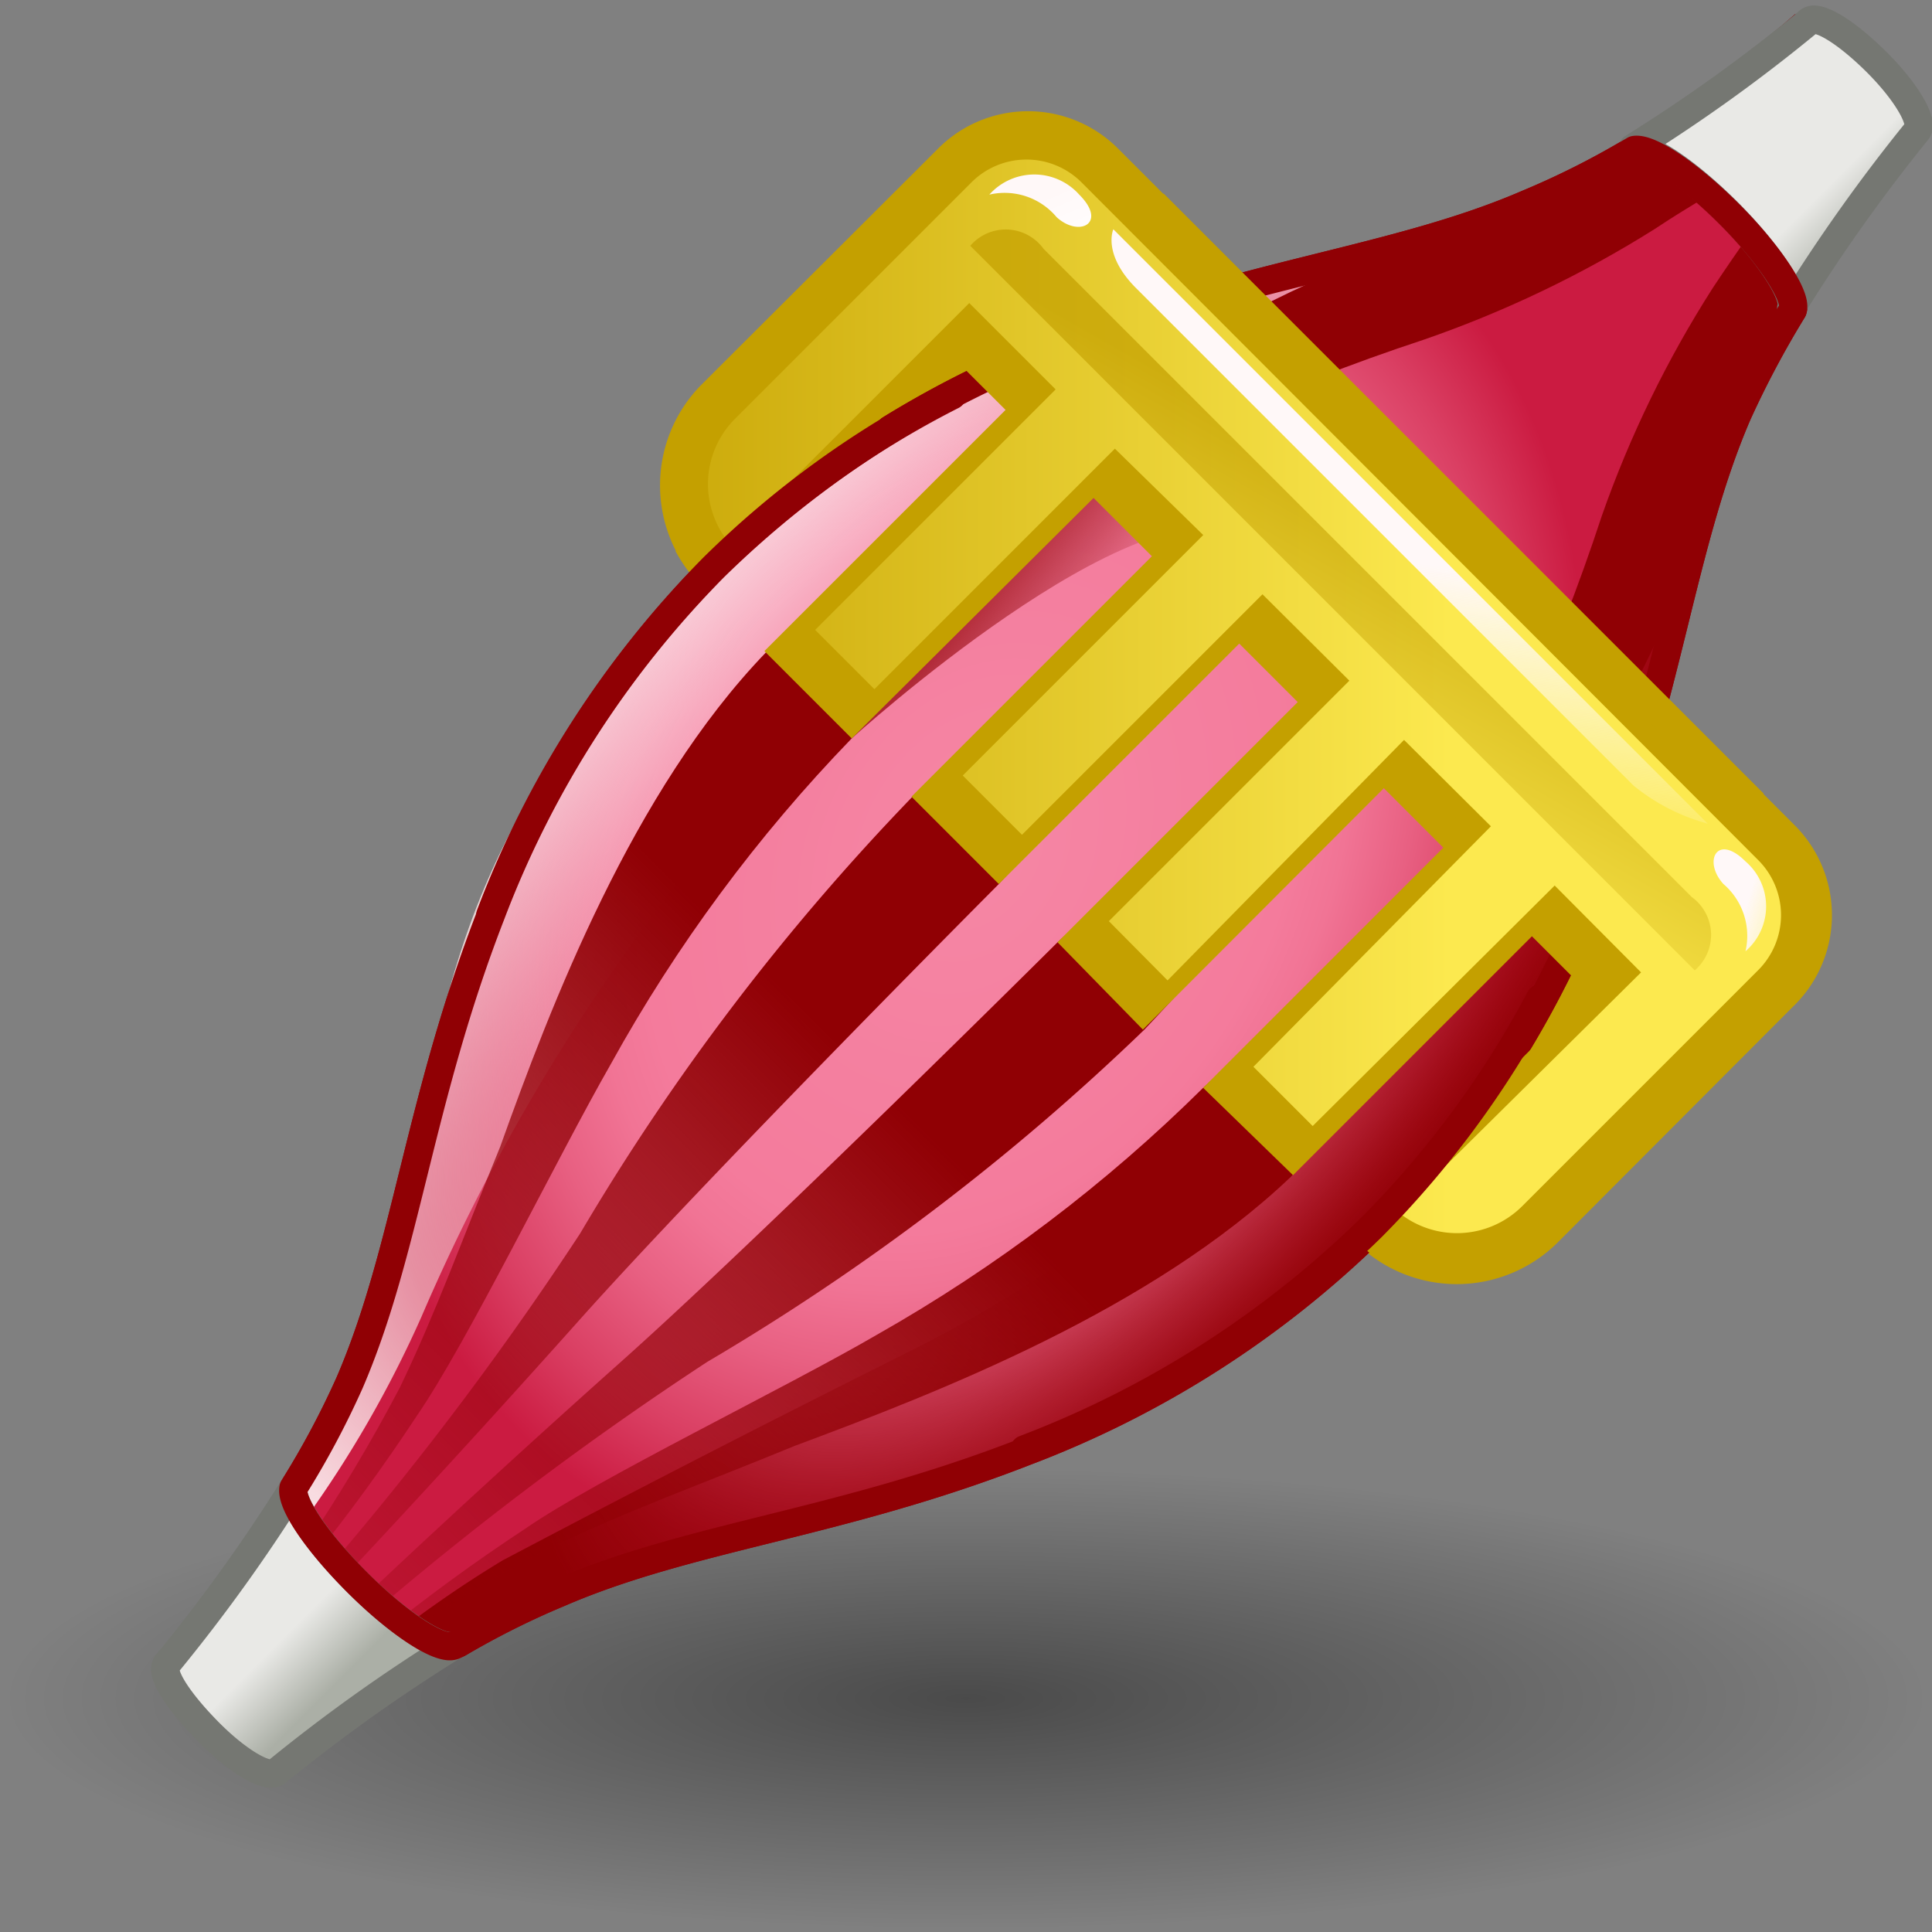 <?xml version="1.0" encoding="UTF-8" standalone="no"?>
<svg
   viewBox="0 0 48 48"
   version="1.1"
   id="svg1228"
   sodipodi:docname="13-FibreGroom.svg"
   inkscape:version="1.1 (c68e22c387, 2021-05-23)"
   xmlns:inkscape="http://www.inkscape.org/namespaces/inkscape"
   xmlns:sodipodi="http://sodipodi.sourceforge.net/DTD/sodipodi-0.dtd"
   xmlns:xlink="http://www.w3.org/1999/xlink"
   xmlns="http://www.w3.org/2000/svg"
   xmlns:svg="http://www.w3.org/2000/svg">
  <rect x="0" y="0" width="48" height="48" fill="#808080" stroke="none"/>
  <sodipodi:namedview
     id="namedview1230"
     pagecolor="#ffffff"
     bordercolor="#666666"
     borderopacity="1.0"
     inkscape:pageshadow="2"
     inkscape:pageopacity="0.0"
     inkscape:pagecheckerboard="0"
     showgrid="false"
     inkscape:snap-global="false"
     inkscape:zoom="19.253928"
     inkscape:cx="23.969135"
     inkscape:cy="23.709447"
     inkscape:window-width="2880"
     inkscape:window-height="1557"
     inkscape:window-x="-8"
     inkscape:window-y="-8"
     inkscape:window-maximized="1"
     inkscape:current-layer="svg1228" />
  <defs
     id="defs1130">
    <linearGradient
       inkscape:collect="always"
       id="linearGradient1334">
      <stop
         style="stop-color:#000000;stop-opacity:1;"
         offset="0"
         id="stop1330" />
      <stop
         style="stop-color:#000000;stop-opacity:0;"
         offset="1"
         id="stop1332" />
    </linearGradient>
    <style
       id="style1028">.cls-1,.cls-11,.cls-9{fill:none;}.cls-2{fill:url(#radial-gradient);}.cls-3{fill:#c4a000;}.cls-4{fill:url(#radial-gradient-2);}.cls-5{fill:url(#radial-gradient-3);}.cls-6{fill:url(#radial-gradient-4);}.cls-7{fill:#900004;}.cls-8{fill:url(#linear-gradient);}.cls-9{stroke:#757772;}.cls-11,.cls-9{stroke-linecap:round;stroke-linejoin:round;stroke-width:0.7px;}.cls-10{fill:url(#linear-gradient-2);}.cls-11{stroke:#900004;}.cls-12{clip-path:url(#clip-path);}.cls-13{fill:url(#radial-gradient-5);}.cls-14{fill:url(#linear-gradient-3);}.cls-15{fill:url(#linear-gradient-4);}.cls-16{fill:url(#linear-gradient-5);}.cls-17{fill:url(#linear-gradient-6);}.cls-18{fill:url(#radial-gradient-6);}.cls-19{fill:url(#radial-gradient-7);}.cls-20{fill:url(#linear-gradient-7);}.cls-21{fill:url(#linear-gradient-8);}.cls-22{fill:url(#linear-gradient-9);}.cls-23{fill:url(#linear-gradient-10);}.cls-24,.cls-29{opacity:0.72;}.cls-24{fill:url(#linear-gradient-13);}.cls-25{fill:url(#linear-gradient-14);}.cls-26{fill:url(#linear-gradient-15);}.cls-27{fill:url(#linear-gradient-16);}.cls-28{fill:url(#linear-gradient-17);}.cls-29{fill:url(#linear-gradient-21);}</style>
    <radialGradient
       id="radial-gradient"
       cx="-128.75"
       cy="57.13"
       r="14.24"
       gradientTransform="matrix(1.32,0,0,0.35,188.76,21.02)"
       gradientUnits="userSpaceOnUse">
      <stop
         offset="0.21"
         stop-color="#212121"
         stop-opacity="0.3"
         id="stop1030" />
      <stop
         offset="0.97"
         stop-color="#212121"
         stop-opacity="0"
         id="stop1032" />
    </radialGradient>
    <radialGradient
       id="radial-gradient-2"
       cx="-209.11"
       cy="290.11"
       r="14.85"
       gradientTransform="matrix(0.599,-1.098,0.823,0.449,-89.259,-338.739)"
       gradientUnits="userSpaceOnUse">
      <stop
         offset="0"
         stop-color="#f587a5"
         id="stop1035" />
      <stop
         offset="0.61"
         stop-color="#600"
         id="stop1037" />
      <stop
         offset="0.67"
         stop-color="#6d0205"
         id="stop1039" />
      <stop
         offset="0.77"
         stop-color="#810712"
         id="stop1041" />
      <stop
         offset="0.88"
         stop-color="#a21027"
         id="stop1043" />
      <stop
         offset="1"
         stop-color="#cb1b41"
         id="stop1045" />
    </radialGradient>
    <radialGradient
       id="radial-gradient-3"
       cx="23.13"
       cy="21.02"
       r="21.07"
       gradientTransform="matrix(0.887,-0.877,0.359,0.364,-3.163,32.602)"
       gradientUnits="userSpaceOnUse">
      <stop
         offset="0.41"
         stop-color="#a40000"
         stop-opacity="0"
         id="stop1048" />
      <stop
         offset="1"
         stop-color="#fff8f8"
         id="stop1050" />
    </radialGradient>
    <radialGradient
       id="radial-gradient-4"
       cx="25.91"
       cy="24.36"
       r="16.72"
       gradientTransform="matrix(0.818,-0.942,0.386,0.335,-2.24,40.374)"
       gradientUnits="userSpaceOnUse">
      <stop
         offset="0.41"
         stop-color="#900004"
         stop-opacity="0"
         id="stop1053" />
      <stop
         offset="1"
         stop-color="#900004"
         id="stop1055" />
    </radialGradient>
    <linearGradient
       id="linear-gradient"
       x1="-230.71"
       y1="293.47"
       x2="-230.71"
       y2="290.62"
       gradientTransform="translate(-33.01 -329.32) rotate(-45)"
       gradientUnits="userSpaceOnUse">
      <stop
         offset="0.36"
         stop-color="#abafa6"
         id="stop1058" />
      <stop
         offset="0.85"
         stop-color="#e9e9e6"
         id="stop1060" />
    </linearGradient>
    <linearGradient
       id="linear-gradient-2"
       x1="-645.63"
       y1="293.47"
       x2="-645.63"
       y2="290.62"
       gradientTransform="matrix(-0.886,0.886,0.886,0.886,-781.845,316.151)"
       xlink:href="#linear-gradient" />
    <clipPath
       id="clip-path">
      <path
         class="cls-1"
         d="M18.9,18.21s6.42-5.78,12.25,0,.32,12.67.32,12.67L13.84,49,1,37.83l15.82-21.7Z"
         id="path1064" />
    </clipPath>
    <radialGradient
       id="radial-gradient-5"
       cx="-209.11"
       cy="290.11"
       r="14.85"
       gradientTransform="matrix(0.599,-1.098,0.823,0.449,-89.259,-338.739)"
       gradientUnits="userSpaceOnUse">
      <stop
         offset="0"
         stop-color="#f587a5"
         id="stop1067" />
      <stop
         offset="0.54"
         stop-color="#f47b9c"
         id="stop1069" />
      <stop
         offset="0.62"
         stop-color="#f17495"
         id="stop1071" />
      <stop
         offset="0.73"
         stop-color="#e86082"
         id="stop1073" />
      <stop
         offset="0.87"
         stop-color="#da3f63"
         id="stop1075" />
      <stop
         offset="1"
         stop-color="#cb1b41"
         id="stop1077" />
    </radialGradient>
    <linearGradient
       id="linear-gradient-3"
       x1="4.68"
       y1="-1.33"
       x2="4.18"
       y2="-5.11"
       gradientTransform="translate(23.35 24.44) rotate(-45)"
       gradientUnits="userSpaceOnUse">
      <stop
         offset="0"
         stop-color="#900004"
         stop-opacity="0"
         id="stop1080" />
      <stop
         offset="1"
         stop-color="#900004"
         id="stop1082" />
    </linearGradient>
    <linearGradient
       id="linear-gradient-4"
       x1="4.68"
       y1="2.77"
       x2="4.18"
       y2="-1.01"
       xlink:href="#linear-gradient-3"
       gradientTransform="matrix(1.247,0,0,1.247,-5.034,-8.687)" />
    <linearGradient
       id="linear-gradient-5"
       x1="4.68"
       y1="6.87"
       x2="4.18"
       y2="3.1"
       xlink:href="#linear-gradient-3"
       gradientTransform="matrix(1.247,0,0,1.247,-5.034,-8.687)" />
    <linearGradient
       id="linear-gradient-6"
       x1="4.68"
       y1="10.98"
       x2="4.18"
       y2="7.2"
       xlink:href="#linear-gradient-3"
       gradientTransform="matrix(1.247,0,0,1.247,-5.034,-8.687)" />
    <radialGradient
       id="radial-gradient-6"
       cx="22.62"
       cy="21.02"
       r="20.71"
       gradientTransform="matrix(0.887,-0.877,0.359,0.364,-3.35,32.153)"
       gradientUnits="userSpaceOnUse">
      <stop
         offset="0.41"
         stop-color="#fff"
         stop-opacity="0"
         id="stop1088" />
      <stop
         offset="1"
         stop-color="#fff8f8"
         id="stop1090" />
    </radialGradient>
    <radialGradient
       id="radial-gradient-7"
       cx="25.91"
       cy="24.47"
       r="16.66"
       gradientTransform="matrix(0.818,-0.942,0.386,0.335,-2.277,40.474)"
       gradientUnits="userSpaceOnUse">
      <stop
         offset="0.41"
         stop-color="#900004"
         stop-opacity="0"
         id="stop1093" />
      <stop
         offset="1"
         stop-color="#900004"
         id="stop1095" />
    </radialGradient>
    <linearGradient
       id="linear-gradient-7"
       x1="3.54"
       y1="37.81"
       x2="17.7"
       y2="23.65"
       gradientTransform="matrix(1.247,0,0,1.247,-3.849,-6.142)"
       xlink:href="#linear-gradient-3" />
    <linearGradient
       id="linear-gradient-8"
       x1="-21.77"
       y1="2.56"
       x2="-2.86"
       y2="2.56"
       gradientTransform="matrix(0.948,-0.861,0.886,0.886,20.675,20.59)"
       xlink:href="#linear-gradient-3" />
    <linearGradient
       id="linear-gradient-9"
       x1="-20.92"
       y1="13.35"
       x2="-6.76"
       y2="-0.81"
       gradientTransform="matrix(0,-1.247,-1.247,0,23.869,21.575)"
       xlink:href="#linear-gradient-3" />
    <linearGradient
       id="linear-gradient-10"
       x1="-21.77"
       y1="-32.03"
       x2="-2.86"
       y2="-32.03"
       gradientTransform="matrix(0.861,-0.948,-0.886,-0.886,-2.863,-2.949)"
       xlink:href="#linear-gradient-3" />
    <linearGradient
       id="linear-gradient-13"
       x1="28.85"
       y1="21.8"
       x2="32.51"
       y2="15.39"
       gradientTransform="matrix(1.247,0,0,1.247,-5.695,-6.916)"
       gradientUnits="userSpaceOnUse">
      <stop
         offset="0"
         stop-color="#fce94f"
         id="stop1102" />
      <stop
         offset="1"
         stop-color="#c4a000"
         id="stop1104" />
      <stop
         offset="1"
         id="stop1106" />
    </linearGradient>
    <linearGradient
       id="linear-gradient-14"
       x1="25.79"
       y1="10.8"
       x2="25.24"
       y2="9.5"
       gradientTransform="translate(-0.53 1.42)"
       gradientUnits="userSpaceOnUse">
      <stop
         offset="0"
         stop-color="#fff"
         id="stop1109" />
      <stop
         offset="1"
         stop-color="#fff8f8"
         id="stop1111" />
    </linearGradient>
    <linearGradient
       id="linear-gradient-15"
       x1="41.07"
       y1="24.1"
       x2="39.36"
       y2="23.55"
       gradientTransform="translate(-0.53 1.42)"
       gradientUnits="userSpaceOnUse">
      <stop
         offset="0"
         stop-color="#fff"
         stop-opacity="0.08"
         id="stop1114" />
      <stop
         offset="1"
         stop-color="#fff8f8"
         id="stop1116" />
    </linearGradient>
    <linearGradient
       id="linear-gradient-16"
       x1="31.94"
       y1="23.22"
       x2="32.44"
       y2="18.21"
       xlink:href="#linear-gradient-15"
       gradientTransform="matrix(1.247,0,0,1.247,-5.034,-8.687)" />
    <linearGradient
       id="linear-gradient-17"
       x1="57.98"
       y1="4.45"
       x2="45.36"
       y2="17.07"
       gradientTransform="matrix(0.882,0.882,-0.882,0.882,-11.171,-37.776)"
       gradientUnits="userSpaceOnUse">
      <stop
         offset="0"
         stop-color="#fce94f"
         id="stop1120" />
      <stop
         offset="1"
         stop-color="#c4a000"
         id="stop1122" />
    </linearGradient>
    <linearGradient
       id="linear-gradient-21"
       x1="28.66"
       y1="21.99"
       x2="32.32"
       y2="15.57"
       gradientTransform="matrix(1.247,0,0,1.247,-5.695,-6.916)"
       gradientUnits="userSpaceOnUse">
      <stop
         offset="0"
         stop-color="#fce94f"
         id="stop1125" />
      <stop
         offset="1"
         stop-color="#c4a000"
         id="stop1127" />
    </linearGradient>
    <radialGradient
       inkscape:collect="always"
       xlink:href="#linearGradient1334"
       id="radialGradient1336"
       cx="18.7"
       cy="40.77"
       fx="18.7"
       fy="40.77"
       r="18.08"
       gradientTransform="matrix(1,0,0,0.263,0,30.059)"
       gradientUnits="userSpaceOnUse" />
    <linearGradient
       inkscape:collect="always"
       xlink:href="#linear-gradient"
       id="linearGradient1518"
       gradientUnits="userSpaceOnUse"
       gradientTransform="matrix(0.882,-0.882,0.882,0.882,-46.211,-419.484)"
       x1="-230.71"
       y1="293.47"
       x2="-230.71"
       y2="290.62" />
    <linearGradient
       inkscape:collect="always"
       xlink:href="#linear-gradient"
       id="linearGradient1520"
       gradientTransform="matrix(-0.886,0.886,0.886,0.886,-781.845,316.151)"
       x1="-645.63"
       y1="293.47"
       x2="-645.63"
       y2="290.62" />
    <linearGradient
       inkscape:collect="always"
       xlink:href="#linear-gradient-3"
       id="linearGradient1522"
       gradientUnits="userSpaceOnUse"
       gradientTransform="matrix(0.882,-0.882,0.882,0.882,24.093,21.8)"
       x1="4.68"
       y1="-1.33"
       x2="4.18"
       y2="-5.11" />
    <linearGradient
       inkscape:collect="always"
       xlink:href="#linear-gradient"
       id="linearGradient1524"
       gradientUnits="userSpaceOnUse"
       gradientTransform="matrix(0.882,-0.882,0.882,0.882,-46.211,-419.484)"
       x1="-230.71"
       y1="293.47"
       x2="-230.71"
       y2="290.62" />
    <linearGradient
       inkscape:collect="always"
       xlink:href="#linear-gradient-14"
       id="linearGradient1526"
       gradientUnits="userSpaceOnUse"
       gradientTransform="matrix(1.247,0,0,1.247,-5.695,-6.916)"
       x1="25.79"
       y1="10.8"
       x2="25.24"
       y2="9.5" />
    <linearGradient
       inkscape:collect="always"
       xlink:href="#linear-gradient-15"
       id="linearGradient1528"
       gradientUnits="userSpaceOnUse"
       gradientTransform="matrix(1.247,0,0,1.247,-5.695,-6.916)"
       x1="41.07"
       y1="24.1"
       x2="39.36"
       y2="23.55" />
    <linearGradient
       inkscape:collect="always"
       xlink:href="#linear-gradient-15"
       id="linearGradient1530"
       x1="31.94"
       y1="23.22"
       x2="32.44"
       y2="18.21"
       gradientTransform="matrix(1.247,0,0,1.247,-5.034,-8.687)" />
    <linearGradient
       inkscape:collect="always"
       xlink:href="#linear-gradient-15"
       id="linearGradient1532"
       gradientUnits="userSpaceOnUse"
       gradientTransform="matrix(1.247,0,0,1.247,-5.695,-6.916)"
       x1="41.07"
       y1="24.1"
       x2="39.36"
       y2="23.55" />
    <linearGradient
       inkscape:collect="always"
       xlink:href="#linear-gradient-14"
       id="linearGradient1534"
       gradientUnits="userSpaceOnUse"
       gradientTransform="matrix(1.247,0,0,1.247,-5.695,-6.916)"
       x1="25.79"
       y1="10.8"
       x2="25.24"
       y2="9.5" />
    <radialGradient
       inkscape:collect="always"
       xlink:href="#linearGradient1334"
       id="radialGradient2263"
       gradientUnits="userSpaceOnUse"
       gradientTransform="matrix(1,0,0,0.263,0,30.059)"
       cx="18.7"
       cy="40.77"
       fx="18.7"
       fy="40.77"
       r="18.08" />
  </defs>
  <g
     id="shadow"
     transform="matrix(1.322,0,0,1.202,-0.719,-6.819)"
     style="opacity:0.419;fill:url(#radialGradient1336);fill-opacity:1;stroke-width:0.793">
    <ellipse
       class="cls-2"
       cx="18.7"
       cy="40.77"
       rx="18.08"
       ry="4.75"
       id="ellipse1132"
       style="fill:url(#radialGradient2263);fill-opacity:1;stroke-width:0.793" />
  </g>
  <path
     class="cls-3"
     d="m 44.563,24.993 -5.875,5.888 a 3.555,3.555 0 0 1 -4.99,0 l -0.699,-0.699 5.975,-5.975 -0.349,-0.462 -6.037,5.988 -3.231,-3.231 5.975,-5.975 -0.449,-0.399 -5.975,5.975 -3.218,-3.218 5.975,-5.975 -0.399,-0.399 -5.925,5.988 -3.218,-3.218 5.975,-5.975 -0.399,-0.399 -5.975,5.975 -3.218,-3.218 5.975,-5.975 -0.399,-0.399 -5.975,5.975 -0.686,-0.711 a 3.555,3.555 0 0 1 0,-4.99 l 5.888,-5.875 a 3.156,3.156 0 0 1 4.466,0 L 44.563,20.478 a 3.156,3.156 0 0 1 0,4.516 z m -8.532,4.927 a 1.497,1.497 0 0 0 1.247,-0.449 l 5.888,-5.875 a 1.247,1.247 0 0 0 0,-1.672 L 26.326,5.035 a 1.173,1.173 0 0 0 -1.659,0 l -5.888,5.888 a 1.522,1.522 0 0 0 -0.437,1.247 l 5.738,-5.751 3.193,3.206 -5.975,5.975 0.424,0.424 5.975,-5.975 3.206,3.193 -6,6.025 0.412,0.424 6,-5.925 3.206,3.193 -5.975,5.975 0.412,0.424 5.925,-6.025 3.206,3.193 -5.975,5.975 0.424,0.424 6.087,-5.975 3.193,3.206 z"
     id="path1135"
     style="stroke-width:1" />
  <path
     class="cls-4"
     d="m 44.925,0.556 c 0.2,-0.2 0.961,0.249 1.709,0.998 0.748,0.748 1.247,1.522 0.998,1.721 a 36,36 0 0 0 -4.503,6.961 c -1.41,3.268 -1.696,6.985 -3.505,11.613 a 24.873,24.873 0 0 1 -5.538,8.632 24.948,24.948 0 0 1 -8.632,5.526 c -4.628,1.809 -8.345,2.108 -11.601,3.518 a 35.414,35.414 0 0 0 -6.973,4.491 v 0 C 6.679,44.216 5.918,43.779 5.17,43.031 4.421,42.282 3.923,41.509 4.172,41.309 A 36,36 0 0 0 8.688,34.349 C 10.097,31.081 10.397,27.363 12.193,22.735 a 24.749,24.749 0 0 1 5.538,-8.632 24.948,24.948 0 0 1 8.632,-5.526 c 4.628,-1.809 8.345,-2.108 11.601,-3.518 a 35.214,35.214 0 0 0 6.973,-4.503"
     id="path1137"
     style="fill:url(#radial-gradient-2);stroke-width:1" />
  <path
     class="cls-5"
     d="m 7.228,37.168 0.337,0.599 A 28.017,28.017 0 0 0 10.471,32.715 49.198,49.198 0 0 1 22.197,16.074 C 29.158,9.912 37.702,10.486 42.48,4.848 l -1.247,-0.823 -0.661,-0.349 a 40.666,40.666 0 0 1 -7.085,3.006 c -2.782,0.674 -8.732,1.247 -14.146,6 -5.414,4.753 -7.634,8.732 -8.595,13.721 -0.961,4.99 -1.871,8.657 -3.742,10.403"
     id="path1139"
     style="fill:url(#radial-gradient-3);stroke-width:1" />
  <path
     class="cls-6"
     d="M 46.534,2.078 A 28.865,28.865 0 0 0 41.32,8.315 C 39.686,11.372 38.388,17.384 37.216,19.268 a 54.375,54.375 0 0 1 -6.312,8.42 32.744,32.744 0 0 1 -8.383,5.938 c -4.304,2.158 -6.873,3.493 -9.979,5.127 a 28.69,28.69 0 0 0 -6.137,4.99 l 0.499,0.412 a 30.212,30.212 0 0 1 6.773,-4.553 c 3.168,-1.347 10.191,-2.495 13.983,-4.353 a 25.584,25.584 0 0 0 8.195,-6.786 29.938,29.938 0 0 0 4.99,-10.416 c 0.786,-3.555 1.859,-7.909 3.331,-10.067 1.472,-2.158 3.568,-4.753 3.568,-4.753 z"
     id="path1141"
     style="fill:url(#radial-gradient-4);stroke-width:1" />
  <path
     class="cls-7"
     d="M 11.27,40.885 A 41.776,41.776 0 0 0 6.879,44.016 C 6.679,44.216 5.918,43.779 5.17,43.018 4.421,42.257 3.923,41.509 4.172,41.309 a 42.038,42.038 0 0 0 3.119,-4.341 c -0.075,0.362 0.599,1.36 1.584,2.345 0.985,0.985 2.058,1.696 2.395,1.572 z"
     id="path1143"
     style="stroke-width:1" />
  <path
     class="cls-8"
     d="M 11.27,40.885 A 41.776,41.776 0 0 0 6.879,44.016 C 6.679,44.216 5.918,43.779 5.17,43.018 4.421,42.257 3.923,41.509 4.172,41.309 a 42.038,42.038 0 0 0 3.119,-4.341 c -0.075,0.362 0.599,1.36 1.584,2.345 0.985,0.985 2.058,1.696 2.395,1.572 z"
     id="path1145"
     style="fill:url(#linearGradient1518);stroke-width:1" />
  <path
     class="cls-9"
     d="M 11.27,40.885 A 41.776,41.776 0 0 0 6.879,44.016 C 6.679,44.216 5.918,43.779 5.17,43.018 4.421,42.257 3.923,41.509 4.172,41.309 a 42.038,42.038 0 0 0 3.119,-4.341 c -0.075,0.362 0.599,1.36 1.584,2.345 0.985,0.985 2.058,1.696 2.395,1.572 z"
     id="path1147" />
  <path
     class="cls-10"
     d="M 44.501,7.654 A 42.761,42.761 0 0 1 47.619,3.263 C 47.819,3.064 47.382,2.303 46.634,1.554 45.885,0.806 45.112,0.307 44.912,0.556 A 40.466,40.466 0 0 1 40.571,3.675 c 0.374,-0.062 1.36,0.599 2.358,1.597 0.998,0.998 1.696,2.058 1.572,2.383 z"
     id="path1149"
     style="fill:url(#linearGradient1520);stroke-width:1" />
  <path
     class="cls-9"
     d="M 44.501,7.654 A 42.761,42.761 0 0 1 47.619,3.263 C 47.819,3.064 47.382,2.303 46.634,1.554 45.885,0.806 45.112,0.307 44.912,0.556 A 40.466,40.466 0 0 1 40.571,3.675 c 0.374,-0.062 1.36,0.599 2.358,1.597 0.998,0.998 1.696,2.058 1.572,2.383 z"
     id="path1151" />
  <path
     class="cls-11"
     d="M 11.27,40.885 C 10.933,41.01 9.91,40.349 8.875,39.313 7.839,38.278 7.216,37.33 7.291,36.968 v 0 A 21.206,21.206 0 0 0 8.688,34.349 C 10.097,31.081 10.397,27.363 12.193,22.735 a 24.749,24.749 0 0 1 5.538,-8.632 24.948,24.948 0 0 1 8.632,-5.526 c 4.628,-1.809 8.345,-2.108 11.601,-3.518 a 20.408,20.408 0 0 0 2.495,-1.247 l 0.15,-0.087 c 0.374,-0.062 1.36,0.599 2.358,1.597 0.998,0.998 1.696,2.058 1.572,2.383 v 0 a 23.539,23.539 0 0 0 -1.372,2.582 c -1.41,3.268 -1.696,6.985 -3.505,11.613 a 24.873,24.873 0 0 1 -5.538,8.632 24.948,24.948 0 0 1 -8.632,5.526 c -4.628,1.809 -8.345,2.108 -11.601,3.518 a 20.408,20.408 0 0 0 -2.495,1.247 z"
     id="path1153" />
  <path
     class="cls-13"
     d="m 44.925,0.556 c 0.2,-0.2 0.961,0.249 1.709,0.998 0.748,0.748 1.247,1.522 0.998,1.721 a 36,36 0 0 0 -4.503,6.961 c -1.41,3.268 -1.696,6.985 -3.505,11.613 a 24.873,24.873 0 0 1 -5.538,8.632 24.948,24.948 0 0 1 -8.632,5.526 c -4.628,1.809 -8.345,2.108 -11.601,3.518 a 35.414,35.414 0 0 0 -6.973,4.491 v 0 C 6.679,44.216 5.918,43.779 5.17,43.031 4.421,42.282 3.923,41.509 4.172,41.309 A 36,36 0 0 0 8.688,34.349 C 10.097,31.081 10.397,27.363 12.193,22.735 a 24.749,24.749 0 0 1 5.538,-8.632 24.948,24.948 0 0 1 8.632,-5.526 c 4.628,-1.809 8.345,-2.108 11.601,-3.518 a 35.214,35.214 0 0 0 6.973,-4.503"
     id="path1155"
     style="fill:url(#radial-gradient-5);stroke-width:1" />
  <path
     class="cls-14"
     d="m 21.162,18.345 c 0,0 7.073,-6.424 9.705,-5.052 2.632,1.372 -3.742,-2.121 -3.742,-2.121"
     id="path1157"
     style="fill:url(#linearGradient1522);stroke-width:1" />
  <path
     class="cls-15"
     d="m 24.817,21.962 c 0,0 7.073,-6.424 9.705,-5.052 2.632,1.372 -3.742,-2.121 -3.742,-2.121"
     id="path1159"
     style="fill:url(#linear-gradient-4);stroke-width:1" />
  <path
     class="cls-16"
     d="m 28.447,25.579 c 0,0 7.06,-6.412 9.692,-4.99 2.632,1.422 -3.742,-2.108 -3.742,-2.108"
     id="path1161"
     style="fill:url(#linear-gradient-5);stroke-width:1" />
  <path
     class="cls-17"
     d="m 32.064,29.197 c 0,0 7.06,-6.412 9.692,-4.99 2.632,1.422 -3.742,-2.121 -3.742,-2.121"
     id="path1163"
     style="fill:url(#linear-gradient-6);stroke-width:1" />
  <path
     class="cls-18"
     d="m 7.228,37.168 0.337,0.599 A 28.017,28.017 0 0 0 10.471,32.715 49.198,49.198 0 0 1 22.197,16.074 C 29.158,9.912 37.091,7.342 41.233,4.024 v 0 L 40.571,3.675 a 40.666,40.666 0 0 1 -7.085,3.006 c -2.782,0.674 -8.732,1.247 -14.146,6 -5.414,4.753 -7.634,8.732 -8.595,13.721 -0.961,4.99 -1.871,8.657 -3.742,10.403"
     id="path1165"
     style="fill:url(#radial-gradient-6);stroke-width:1" />
  <path
     class="cls-19"
     d="m 47.282,2.378 a 50.757,50.757 0 0 0 -5.127,7.11 c -1.647,3.044 -3.742,7.909 -4.99,9.792 a 54.375,54.375 0 0 1 -6.312,8.42 32.744,32.744 0 0 1 -8.383,5.938 c -4.304,2.158 -6.873,3.493 -9.979,5.127 a 28.69,28.69 0 0 0 -6.137,4.99 l 0.499,0.412 a 30.212,30.212 0 0 1 6.823,-4.566 c 3.168,-1.347 10.191,-2.495 13.983,-4.353 a 25.584,25.584 0 0 0 8.195,-6.786 29.938,29.938 0 0 0 4.99,-10.416 c 0.786,-3.555 1.859,-7.909 3.331,-10.067 1.472,-2.158 3.568,-4.753 3.568,-4.753 z"
     id="path1167"
     style="fill:url(#radial-gradient-7);stroke-width:1" />
  <path
     class="cls-20"
     d="m 44.601,0.349 c -1.529,1.342 -3.187,2.441 -4.865,3.591 -1.623,1.057 -3.409,1.575 -5.227,2.242 -3.316,1.326 -6.444,3.078 -9.306,5.214 -2.199,1.415 -4.266,3.027 -6.175,4.815 -3.306,3.43 -5.351,8.782 -6.599,12.275 -1.023,2.495 -1.584,4.092 -2.495,5.988 -1.445,2.752 -3.194,5.334 -5.214,7.697 2.1,-2.146 3.988,-4.49 5.638,-6.998 1.247,-1.809 3.493,-6.424 4.815,-8.732 1.63,-2.951 3.643,-5.673 5.988,-8.096 1.422,-1.484 2.208,-4.116 4.092,-5.301 3.195,-1.897 6.587,-3.441 10.116,-4.603 2.016,-0.697 3.945,-1.621 5.751,-2.757 1.786,-1.191 3.595,-1.992 5.215,-3.401 z"
     id="path1169"
     style="fill:url(#linear-gradient-7);stroke-width:1"
     sodipodi:nodetypes="cccccccccccccccc" />
  <path
     class="cls-21"
     d="m 30.156,13.617 a 75.119,75.119 0 0 0 -7.484,6.175 58.079,58.079 0 0 0 -8.258,10.852 80.333,80.333 0 0 1 -6.05,8.071 l 0.324,0.324 c 0,0 2.495,-2.645 5.701,-6.237 3.206,-3.593 10.428,-10.84 10.428,-10.84 3.942,-4.341 7.048,-7.809 7.048,-7.809"
     id="path1171"
     style="fill:url(#linear-gradient-8);stroke-width:1" />
  <path
     class="cls-22"
     d="m 47.94,3.334 c -1.346,1.53 -2.344,3.193 -3.491,4.878 -1.045,1.615 -1.702,3.746 -2.356,5.554 -1.335,3.318 -3.091,6.45 -5.227,9.318 -1.415,2.192 -3.022,4.255 -4.803,6.162 -3.48,3.306 -8.732,5.339 -12.312,6.674 -2.495,1.023 -4.092,1.584 -6,2.495 -2.753,1.444 -5.335,3.193 -7.697,5.214 2.144,-2.106 4.488,-3.999 6.998,-5.651 1.809,-1.247 6.437,-3.48 8.732,-4.815 2.962,-1.678 5.689,-3.742 8.108,-6.137 1.472,-1.41 4.116,-2.208 5.289,-4.079 1.907,-3.196 3.455,-6.593 4.615,-10.129 0.697,-1.988 1.622,-3.888 2.757,-5.663 1.187,-1.793 2.491,-3.506 3.904,-5.127 z"
     id="path1173"
     style="fill:url(#linear-gradient-9);stroke-width:1"
     sodipodi:nodetypes="cccccccccccccccc" />
  <path
     class="cls-23"
     d="m 34.085,16.361 c 0,0 -3.48,3.119 -7.809,7.048 0,0 -7.272,7.235 -10.852,10.428 -3.58,3.193 -6.237,5.713 -6.237,5.713 l 0.324,0.312 a 81.443,81.443 0 0 1 8.058,-6.025 58.117,58.117 0 0 0 10.865,-8.258 72.35,72.35 0 0 0 6.175,-7.484"
     id="path1175"
     style="fill:url(#linear-gradient-10);stroke-width:1" />
  <path
     class="cls-7"
     d="M 11.27,40.885 A 41.776,41.776 0 0 0 6.879,44.016 C 6.679,44.216 5.918,43.779 5.17,43.018 4.421,42.257 3.923,41.509 4.172,41.309 a 42.038,42.038 0 0 0 3.119,-4.341 c -0.075,0.362 0.599,1.36 1.584,2.345 0.985,0.985 2.058,1.696 2.395,1.572 z"
     id="path1177"
     style="stroke-width:1" />
  <path
     class="cls-8"
     d="M 11.27,40.885 A 41.776,41.776 0 0 0 6.879,44.016 C 6.679,44.216 5.918,43.779 5.17,43.018 4.421,42.257 3.923,41.509 4.172,41.309 a 42.038,42.038 0 0 0 3.119,-4.341 c -0.075,0.362 0.599,1.36 1.584,2.345 0.985,0.985 2.058,1.696 2.395,1.572 z"
     id="path1179"
     style="fill:url(#linearGradient1524);stroke-width:1" />
  <path
     class="cls-9"
     d="M 11.27,40.885 A 41.776,41.776 0 0 0 6.879,44.016 C 6.679,44.216 5.918,43.779 5.17,43.018 4.421,42.257 3.923,41.509 4.172,41.309 a 42.038,42.038 0 0 0 3.119,-4.341 c -0.075,0.362 0.599,1.36 1.584,2.345 0.985,0.985 2.058,1.696 2.395,1.572 z"
     id="path1181" />
  <path
     class="cls-10"
     d="M 44.501,7.654 A 42.761,42.761 0 0 1 47.619,3.263 C 47.819,3.064 47.382,2.303 46.634,1.554 45.885,0.806 45.112,0.307 44.912,0.556 A 40.466,40.466 0 0 1 40.571,3.675 c 0.374,-0.062 1.36,0.599 2.358,1.597 0.998,0.998 1.696,2.058 1.572,2.383 z"
     id="path1183"
     style="fill:url(#linear-gradient-2);stroke-width:1" />
  <path
     class="cls-9"
     d="M 44.501,7.654 A 42.761,42.761 0 0 1 47.619,3.263 C 47.819,3.064 47.382,2.303 46.634,1.554 45.885,0.806 45.112,0.307 44.912,0.556 A 40.466,40.466 0 0 1 40.571,3.675 c 0.374,-0.062 1.36,0.599 2.358,1.597 0.998,0.998 1.696,2.058 1.572,2.383 z"
     id="path1185" />
  <path
     class="cls-11"
     d="M 11.27,40.885 C 10.933,41.01 9.91,40.349 8.875,39.313 7.839,38.278 7.216,37.33 7.291,36.968 v 0 A 21.206,21.206 0 0 0 8.688,34.349 C 10.097,31.081 10.397,27.363 12.193,22.735 a 24.749,24.749 0 0 1 5.538,-8.632 24.948,24.948 0 0 1 8.632,-5.526 c 4.628,-1.809 8.345,-2.108 11.601,-3.518 a 20.408,20.408 0 0 0 2.495,-1.247 l 0.15,-0.087 c 0.374,-0.062 1.36,0.599 2.358,1.597 0.998,0.998 1.696,2.058 1.572,2.383 v 0 a 23.539,23.539 0 0 0 -1.372,2.582 c -1.41,3.268 -1.696,6.985 -3.505,11.613 a 24.873,24.873 0 0 1 -5.538,8.632 24.948,24.948 0 0 1 -8.632,5.526 c -4.628,1.809 -8.345,2.108 -11.601,3.518 a 20.408,20.408 0 0 0 -2.495,1.247 z"
     id="path1187" />
  <rect
     class="cls-3"
     x="15.059"
     y="23.843"
     width="1.983"
     height="21.081"
     transform="rotate(-45)"
     id="rect1195"
     style="stroke-width:1" />
  <path
     class="cls-24"
     d="m 42.368,23.883 a 1.16,1.16 0 0 0 -0.075,-1.821 L 26.151,5.958 a 1.148,1.148 0 0 0 -1.821,-0.075 z"
     id="path1197"
     style="fill:url(#linear-gradient-13);stroke-width:1" />
  <path
     class="cls-25"
     d="m 24.58,4.835 a 1.497,1.497 0 0 1 2.233,0 c 0.711,0.711 0,1.073 -0.561,0.561 a 1.684,1.684 0 0 0 -1.672,-0.561 z"
     id="path1199"
     style="fill:url(#linearGradient1526);stroke-width:1" />
  <path
     class="cls-26"
     d="m 43.366,23.634 a 1.472,1.472 0 0 0 0,-2.233 c -0.711,-0.711 -1.06,0 -0.549,0.561 a 1.696,1.696 0 0 1 0.549,1.672 z"
     id="path1201"
     style="fill:url(#linearGradient1528);stroke-width:1" />
  <path
     class="cls-27"
     d="m 27.661,5.696 c 0,0 -0.287,0.624 0.586,1.484 L 40.584,19.517 a 4.99,4.99 0 0 0 1.846,0.948 z"
     id="path1203"
     style="fill:url(#linearGradient1530);stroke-width:1" />
  <path
     class="cls-3"
     d="m 24.081,6.469 1.472,1.472 -0.212,0.212 -0.586,-0.624 -7.16,7.16 -0.175,-0.137 A 3.742,3.742 0 0 1 16.783,13.692 l 1.572,-1.572 a 0.137,0.137 0 0 0 0,0.1 z"
     id="path1205"
     style="stroke-width:1" />
  <path
     class="cls-3"
     d="m 41.744,24.12 -1.472,-1.459 -0.212,0.2 0.586,0.599 -7.16,7.16 0.175,0.187 a 3.742,3.742 0 0 0 0.861,0.636 l 1.609,-1.572 a 0.137,0.137 0 0 1 -0.1,0 z"
     id="path1207"
     style="stroke-width:1" />
  <rect
     class="cls-3"
     x="10.464"
     y="22.615"
     width="0.985"
     height="23.04"
     transform="rotate(-45)"
     id="rect1209"
     style="stroke-width:1" />
  <path
     class="cls-28"
     d="M 43.865,21.176 27.037,4.349 a 2.17,2.17 0 0 0 -3.069,0 l -5.888,5.888 a 2.495,2.495 0 0 0 0,3.593 v 0 l 5.975,-5.975 1.796,1.796 -5.938,6 1.809,1.859 5.975,-5.975 1.796,1.796 -5.975,5.975 1.821,1.821 5.975,-5.975 1.809,1.796 -5.975,5.938 1.809,1.821 5.925,-5.95 1.809,1.796 -5.925,5.95 1.821,1.821 6.037,-5.975 1.796,1.809 -6.037,5.975 v 0 a 2.495,2.495 0 0 0 3.593,0 l 5.888,-5.888 a 2.17,2.17 0 0 0 0,-3.069 z"
     id="path1211"
     style="fill:url(#linear-gradient-17);stroke-width:1" />
  <path
     class="cls-26"
     d="m 43.366,23.634 a 1.472,1.472 0 0 0 0,-2.233 c -0.711,-0.711 -1.06,0 -0.549,0.561 a 1.696,1.696 0 0 1 0.549,1.672 z"
     id="path1213"
     style="fill:url(#linearGradient1532);stroke-width:1" />
  <path
     class="cls-27"
     d="m 27.661,5.696 c 0,0 -0.287,0.624 0.586,1.484 L 40.584,19.517 a 4.99,4.99 0 0 0 1.846,0.948 z"
     id="path1215"
     style="fill:url(#linear-gradient-16);stroke-width:1" />
  <path
     class="cls-3"
     d="m 44.039,24.419 -5.888,5.888 a 2.794,2.794 0 0 1 -3.942,0 l -0.175,-0.175 5.975,-5.975 -1.385,-1.459 -6.499,6.499 -2.233,-2.17 6.499,-6.499 -1.509,-1.447 -6.487,6.499 -2.121,-2.17 6.499,-6.499 -1.459,-1.447 -6.499,6.499 -2.17,-2.17 6.499,-6.499 -1.447,-1.447 -6.536,6.499 -2.17,-2.17 6.499,-6.499 -1.447,-1.447 -5.975,5.975 -0.175,-0.175 a 2.819,2.819 0 0 1 0,-3.979 l 5.888,-5.875 a 2.407,2.407 0 0 1 3.418,0 L 44.039,21.002 a 2.407,2.407 0 0 1 0,3.418 z m -9.293,5.701 a 2.295,2.295 0 0 0 3.056,-0.137 l 5.888,-5.888 a 1.933,1.933 0 0 0 0,-2.719 L 26.862,4.523 a 1.933,1.933 0 0 0 -2.719,0 l -5.888,5.888 a 2.295,2.295 0 0 0 -0.137,3.081 l 5.963,-5.963 2.146,2.146 -5.975,5.975 1.472,1.472 5.975,-5.975 2.195,2.146 -5.975,5.975 1.472,1.472 5.975,-5.975 2.158,2.146 -5.975,5.975 1.459,1.472 5.875,-5.975 2.158,2.146 -5.9,5.975 1.472,1.472 6.013,-5.975 2.146,2.158 z"
     id="path1217"
     style="stroke-width:1" />
  <path
     class="cls-11"
     d="m 12.18,22.735 a 24.749,24.749 0 0 1 5.538,-8.632 23.701,23.701 0 0 1 5.938,-4.279"
     id="path1219" />
  <path
     class="cls-11"
     d="m 38.264,24.806 a 24.038,24.038 0 0 1 -4.179,5.676 24.948,24.948 0 0 1 -8.632,5.526"
     id="path1221" />
  <path
     class="cls-25"
     d="m 24.58,4.835 a 1.497,1.497 0 0 1 2.233,0 c 0.711,0.711 0,1.073 -0.561,0.561 a 1.684,1.684 0 0 0 -1.672,-0.561 z"
     id="path1223"
     style="fill:url(#linearGradient1534);stroke-width:1" />
  <path
     class="cls-29"
     d="m 42.106,24.108 a 1.16,1.16 0 0 0 -0.075,-1.821 L 25.927,6.182 a 1.16,1.16 0 0 0 -1.821,-0.075 z"
     id="path1225"
     style="fill:url(#linear-gradient-21);stroke-width:1" />
</svg>
